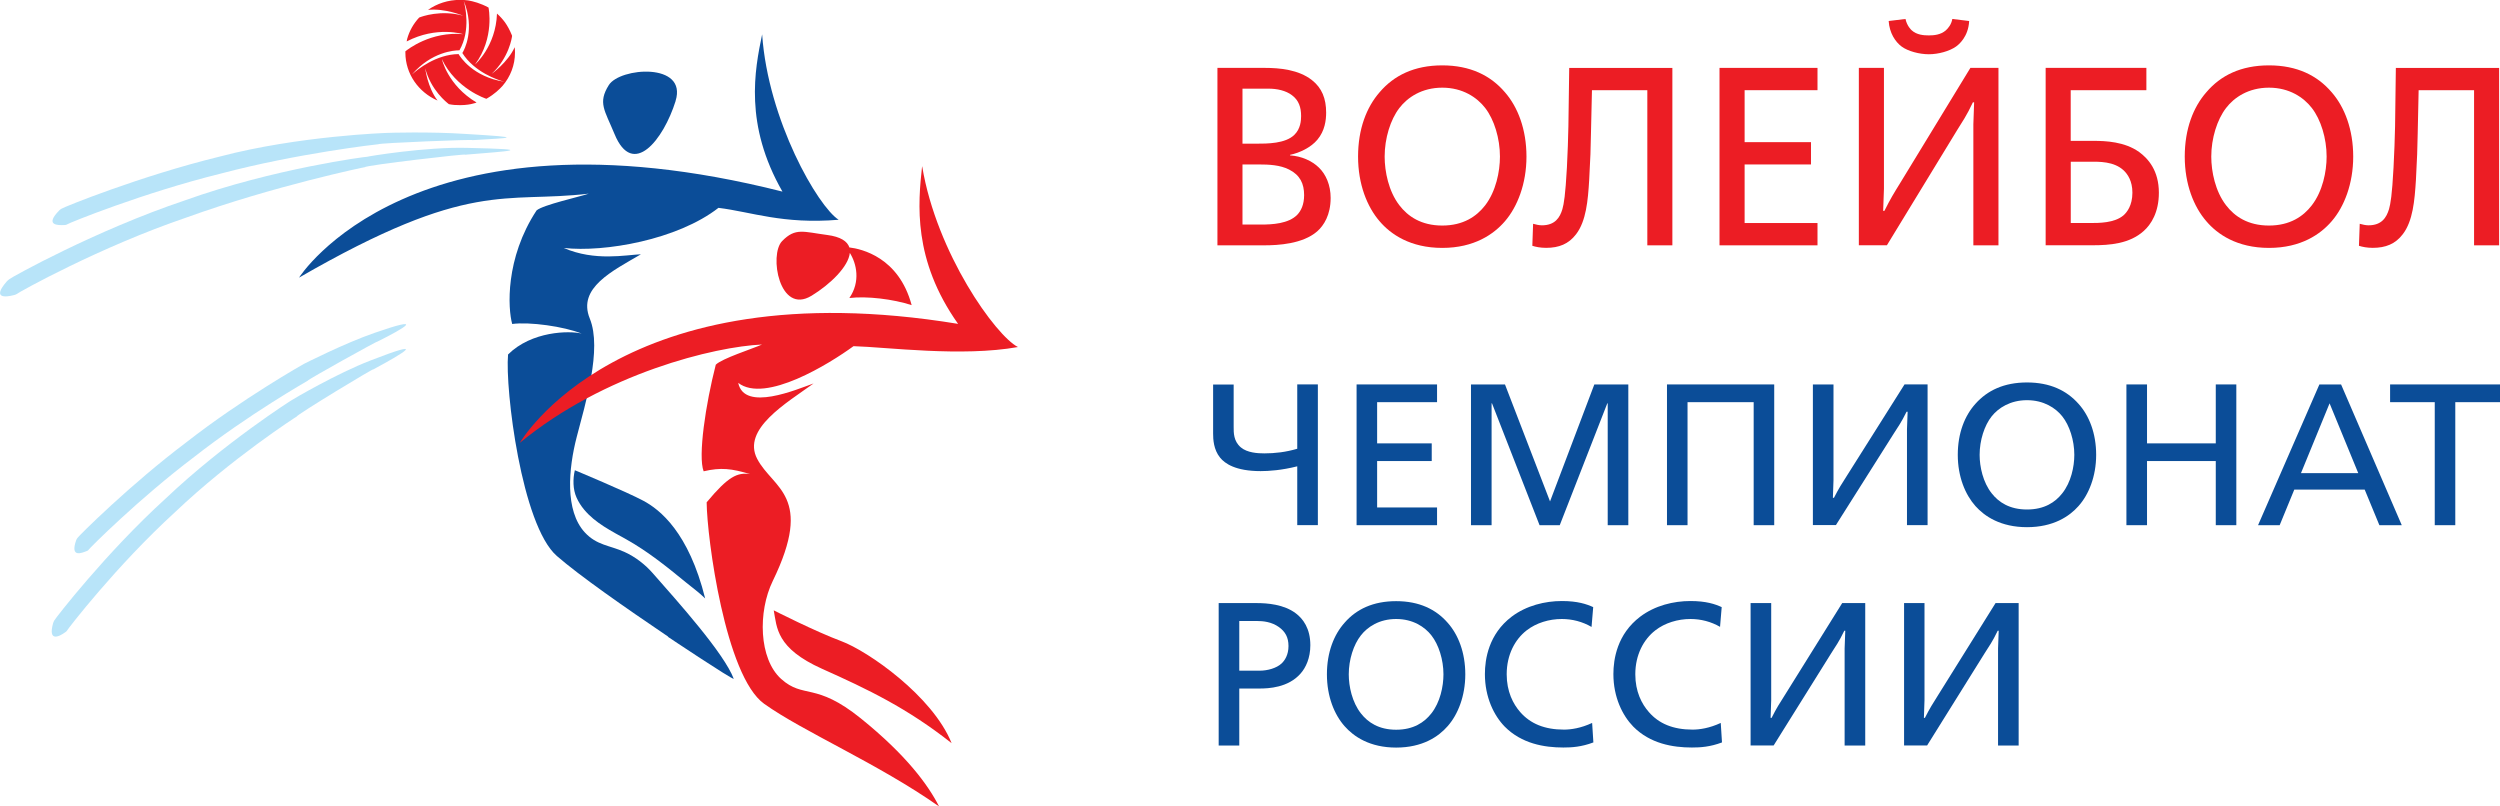 <svg width="310" height="100" viewBox="0 0 310 100" fill="none" xmlns="http://www.w3.org/2000/svg">
<path d="M8.282 27.845C8.187 27.881 8.158 27.903 8.018 27.903C7.174 27.946 5.507 27.975 7.335 26.103C7.365 26.067 7.526 25.929 7.629 25.878C7.879 25.689 17.424 21.814 27.233 19.419C37.014 16.836 48.049 16.473 48.049 16.48C48.049 16.473 53.285 16.306 57.793 16.611C65.444 17.068 63.263 17.097 58.564 17.38C59.041 17.25 46.882 17.736 46.897 17.888C46.904 17.874 36.874 19.006 27.351 21.531C17.791 23.897 8.495 27.663 8.29 27.837" fill="#B8E4F9"/>
<path d="M2.041 36.473C1.938 36.531 1.902 36.553 1.74 36.589C0.698 36.865 -1.043 37.061 0.844 34.891C0.881 34.855 1.05 34.688 1.145 34.623C1.402 34.39 11.851 28.563 22.945 24.84C33.966 20.893 45.531 19.398 45.523 19.441C45.523 19.405 52.8 18.186 58.013 18.338C66.839 18.534 63.072 18.737 57.661 19.187C58.211 18.984 45.237 20.508 45.266 20.726C45.274 20.704 33.915 23.077 23.195 26.945C12.416 30.602 2.276 36.255 2.049 36.473" fill="#B8E4F9"/>
<path d="M10.984 68.178C10.933 68.244 10.904 68.266 10.793 68.316C10.133 68.57 8.672 69.216 9.442 66.996C9.457 66.959 9.538 66.785 9.597 66.713C9.744 66.473 16.087 60.131 23.129 54.826C30.082 49.398 37.682 45.123 37.682 45.123C37.682 45.123 42.733 42.554 46.441 41.277C52.734 39.093 50.392 40.581 46.728 42.395C47.065 42.126 38.1 47.09 38.159 47.206C38.174 47.206 30.831 51.371 24.076 56.662C17.24 61.829 11.087 67.983 10.984 68.171" fill="#B8E4F9"/>
<path d="M8.29 78.222C8.224 78.302 8.202 78.331 8.084 78.403C7.328 78.955 5.925 79.644 6.586 77.271C6.601 77.228 6.674 77.025 6.726 76.945C6.858 76.684 13.114 68.57 20.544 61.814C27.857 54.884 36.243 49.55 36.243 49.579C36.228 49.565 41.786 46.292 45.957 44.695C52.998 41.959 50.347 43.628 46.265 45.82C46.617 45.464 36.691 51.488 36.786 51.655C36.786 51.64 28.716 56.829 21.653 63.556C14.45 70.138 8.4 77.99 8.29 78.222Z" fill="#B8E4F9"/>
<path d="M63.821 5.856C62.969 7.736 60.965 9.158 60.965 9.158C63.138 7.134 63.483 4.615 63.498 4.456C63.491 4.427 63.483 4.405 63.476 4.376C63.212 3.716 62.91 3.186 62.624 2.779C62.33 2.38 62 2.017 61.626 1.684C61.486 5.762 58.901 7.997 58.901 7.997C61.376 4.666 60.576 0.936 60.576 0.936C59.577 0.392 58.659 0.16 58.079 0.058C57.749 0.007 57.404 -0.015 57.051 -0.015C55.561 -0.015 54.188 0.443 53.072 1.226C55.179 1.001 57.44 1.952 57.44 1.952C54.665 1.183 52.315 2.039 51.977 2.177C51.28 2.925 50.759 3.832 50.487 4.833C50.443 5.029 50.428 5.138 50.428 5.138C54.173 3.193 57.433 4.238 57.433 4.238C53.417 3.868 50.546 6.132 50.267 6.364C50.267 6.415 50.267 6.466 50.267 6.517C50.267 9.165 51.904 11.444 54.254 12.467C52.998 10.82 52.727 8.462 52.727 8.462C53.431 11.19 55.414 12.729 55.663 12.917C55.876 12.961 56.089 12.99 56.31 13.012C56.346 13.012 56.383 13.012 56.42 13.019C56.442 13.019 56.464 13.019 56.486 13.019C58.123 13.135 59.092 12.714 59.092 12.714C55.487 10.559 54.79 7.322 54.79 7.322C56.537 11.023 60.267 12.242 60.311 12.25C60.333 12.242 60.341 12.228 60.363 12.221C61.303 11.684 61.949 11.059 62.323 10.639C63.285 9.514 63.858 8.077 63.858 6.509C63.858 6.277 63.843 6.059 63.821 5.835M56.853 6.705C54.078 6.749 51.757 8.614 51.126 9.202V9.187C53.527 6.43 56.339 6.241 56.89 6.241C56.919 6.241 56.948 6.241 56.97 6.241C58.417 3.737 57.661 0.653 57.492 0.065C58.946 3.65 57.565 6.219 57.33 6.575C58.799 8.919 61.684 9.92 62.543 10.138C58.645 9.536 57.059 7.054 56.853 6.691" fill="#EC1D24"/>
<path d="M83.77 12.518C85.276 7.692 76.847 8.36 75.488 10.559C74.115 12.758 74.974 13.65 76.2 16.618C78.469 22.148 82.265 17.351 83.778 12.518" fill="#0B4D98"/>
<path d="M89.109 25.776C93.154 26.27 97.068 27.83 103.992 27.25C101.437 25.624 95.247 14.964 94.505 4.26C93.58 8.694 92.266 15.457 97.024 23.759C51.104 12.148 37.08 34.427 37.08 34.427C58.329 22.155 62.521 25.254 73.006 24.013C71.795 24.427 67.353 25.399 66.538 26.088C62.617 32.039 62.977 38.287 63.513 40.174C65.671 39.884 69.923 40.479 72.125 41.364C70.591 40.987 65.928 41.052 62.999 43.955C62.617 48.258 64.673 65.131 69.049 68.941C71.883 71.408 77.419 75.269 82.816 78.919L82.875 78.999C82.875 78.999 90.628 84.18 90.988 84.18C89.791 81.001 84.072 74.637 80.966 71.103C79.996 69.993 78.8 69.064 77.449 68.447C75.576 67.605 73.998 67.627 72.514 66.016C70.033 63.324 70.481 58.15 71.523 54.144C72.558 50.138 74.688 43.295 73.131 39.492C71.582 35.689 75.965 33.592 79.475 31.531C77.625 31.604 73.77 32.431 69.908 30.747C74.93 31.314 84.005 29.739 89.094 25.769" fill="#0B4D98"/>
<path d="M114.337 20.639C113.838 25.225 113.162 32.199 118.802 40.16C76.905 33.273 64.452 54.92 64.452 54.92C74.938 46.27 88.675 42.975 94.49 42.721C93.308 43.251 89.512 44.456 88.756 45.225C87.501 50.109 86.531 56.582 87.251 58.44C89.409 57.939 90.702 58.099 93.022 58.788C91.421 58.556 90.313 59.064 87.625 62.286C87.662 66.684 89.945 83.832 94.755 87.271C99.564 90.711 108.889 94.688 116.445 100C115.086 97.322 112.369 93.621 106.738 89.078C101.106 84.535 99.66 86.691 96.87 84.195C94.087 81.698 93.969 75.849 95.82 72.046C100.981 61.451 95.841 60.617 93.896 56.908C91.95 53.208 97.538 49.971 100.886 47.547C98.815 48.273 92.295 51.11 91.539 47.475C94.872 50.065 102.898 45.072 105.835 42.925C109.968 43.041 119.257 44.282 126.225 43.033C123.471 41.633 116.144 31.415 114.352 20.639M95.944 75.682C96.341 77.83 96.245 80.377 101.936 82.932C107.634 85.479 112.509 87.816 118.001 92.155C115.644 86.299 107.612 80.726 104.329 79.507C101.055 78.287 95.944 75.682 95.944 75.682ZM100.614 36.684C103.015 35.218 105.218 33.026 105.379 31.357C106.209 32.678 106.73 34.906 105.321 36.952C107.509 36.698 110.717 37.083 113.045 37.837C111.459 31.901 106.833 30.863 105.321 30.682C105.078 29.927 104.241 29.354 102.567 29.136C99.63 28.752 98.639 28.2 96.987 29.891C95.328 31.582 96.649 39.093 100.622 36.676" fill="#EC1D24"/>
<path d="M71.281 58.309C71.281 58.309 77.676 60.972 79.754 62.083C81.832 63.186 85.4 66.009 87.442 74.209C86.715 73.491 85.856 72.874 85.078 72.235C82.721 70.305 80.371 68.403 77.698 66.901C75.833 65.856 73.814 64.862 72.426 63.186C72.052 62.736 71.736 62.242 71.494 61.705C71.031 60.682 71.024 59.39 71.281 58.309Z" fill="#0B4D98"/>
<path d="M150.954 8.418H156.828C158.693 8.418 161.021 8.636 162.673 9.927C163.914 10.9 164.442 12.221 164.442 13.955C164.442 14.891 164.288 16.219 163.356 17.322C162.548 18.295 161.146 18.955 159.964 19.202V19.267C161.395 19.361 162.702 19.956 163.539 20.776C164.413 21.618 165 22.946 165 24.543C165 26.647 164.156 27.968 163.326 28.694C161.52 30.261 158.48 30.421 156.74 30.421H150.962V8.418H150.954ZM154.068 17.816H155.778C157.144 17.816 159.383 17.816 160.5 16.72C161.278 15.965 161.337 14.927 161.337 14.39C161.337 13.324 161.058 12.446 160.213 11.814C159.442 11.219 158.319 10.994 157.328 10.994H154.068V17.816ZM154.068 27.845H156.395C157.731 27.845 159.787 27.75 160.874 26.618C161.315 26.147 161.711 25.392 161.711 24.195C161.711 22.779 161.212 21.713 159.846 21.023C158.73 20.457 157.364 20.392 156.087 20.392H154.068V27.837V27.845Z" fill="#EC1D24"/>
<path d="M186.609 11.437C188.225 13.287 189.282 16.059 189.282 19.419C189.282 22.779 188.159 25.646 186.609 27.438C185.236 29.035 182.813 30.74 178.841 30.74C174.869 30.74 172.438 29.042 171.073 27.438C169.523 25.646 168.4 22.852 168.4 19.419C168.4 15.987 169.457 13.287 171.073 11.437C172.842 9.361 175.361 8.106 178.841 8.106C182.321 8.106 184.84 9.369 186.609 11.437ZM173.525 13.389C172.409 14.833 171.697 17.155 171.697 19.419C171.697 21.277 172.189 23.73 173.525 25.457C174.582 26.836 176.235 27.968 178.841 27.968C181.448 27.968 183.1 26.836 184.164 25.457C185.493 23.73 185.993 21.277 185.993 19.419C185.993 17.155 185.28 14.833 184.164 13.389C183.166 12.097 181.389 10.871 178.841 10.871C176.293 10.871 174.524 12.09 173.525 13.389Z" fill="#EC1D24"/>
<path d="M207.374 8.418V30.421H204.268V11.183H197.403L197.278 16.589C197.249 18.476 197.212 19.572 197.058 22.337C196.904 24.884 196.683 27.402 195.442 29.035C194.51 30.261 193.306 30.733 191.72 30.733C191 30.733 190.413 30.61 190.009 30.479L190.104 27.75C190.442 27.845 190.853 27.939 191.191 27.939C192.836 27.939 193.431 26.967 193.739 25.929C193.923 25.268 194.106 24.231 194.297 20.776C194.363 19.644 194.481 16.437 194.481 15.653L194.583 8.425H207.381L207.374 8.418Z" fill="#EC1D24"/>
<path d="M213.219 8.418H225.37V11.183H216.332V17.627H224.563V20.392H216.332V27.656H225.37V30.421H213.219V8.418Z" fill="#EC1D24"/>
<path d="M230.503 8.418H233.609V23.411L233.513 26.147H233.667C234.416 24.637 234.85 23.948 235.628 22.685L244.329 8.418H247.809V30.421H244.696V15.428L244.791 12.692H244.637C243.829 14.419 243.33 15.08 242.677 16.147L233.976 30.414H230.496V8.418H230.503ZM244.175 2.605C244.079 4.557 242.897 5.53 242.53 5.784C241.722 6.35 240.356 6.727 239.174 6.727C237.992 6.727 236.597 6.35 235.819 5.784C235.011 5.189 234.292 4.086 234.196 2.605L236.281 2.351C236.465 3.229 236.994 3.708 237.06 3.766C237.684 4.332 238.55 4.39 239.174 4.39C239.798 4.39 240.636 4.325 241.282 3.766C241.59 3.483 241.964 3.041 242.089 2.351L244.175 2.605Z" fill="#EC1D24"/>
<path d="M253.661 8.418H266.151V11.183H256.767V17.467H259.594C261.092 17.467 263.449 17.562 265.248 18.846C266.371 19.666 267.7 21.147 267.7 23.904C267.7 26.321 266.738 27.83 265.813 28.65C264.065 30.218 261.65 30.414 259.44 30.414H253.661V8.418ZM256.774 27.656H259.102C260.313 27.656 262.178 27.656 263.302 26.713C263.735 26.335 264.418 25.486 264.418 23.89C264.418 22.446 263.83 21.596 263.331 21.125C262.112 19.993 260.284 20.051 259.168 20.051H256.774V27.656Z" fill="#EC1D24"/>
<path d="M289.125 11.437C290.741 13.287 291.798 16.059 291.798 19.419C291.798 22.779 290.682 25.646 289.125 27.438C287.752 29.035 285.329 30.74 281.357 30.74C277.385 30.74 274.954 29.042 273.589 27.438C272.032 25.646 270.909 22.852 270.909 19.419C270.909 15.987 271.966 13.287 273.589 11.437C275.351 9.361 277.869 8.106 281.357 8.106C284.845 8.106 287.356 9.369 289.125 11.437ZM276.034 13.389C274.918 14.833 274.198 17.155 274.198 19.419C274.198 21.277 274.697 23.73 276.034 25.457C277.091 26.836 278.743 27.968 281.35 27.968C283.956 27.968 285.608 26.836 286.666 25.457C288.002 23.73 288.501 21.277 288.501 19.419C288.501 17.155 287.789 14.833 286.666 13.389C285.667 12.097 283.897 10.871 281.35 10.871C278.802 10.871 277.025 12.09 276.034 13.389Z" fill="#EC1D24"/>
<path d="M309.89 8.418V30.421H306.784V11.183H299.911L299.794 16.589C299.757 18.476 299.728 19.572 299.574 22.337C299.412 24.884 299.199 27.402 297.951 29.035C297.026 30.261 295.807 30.733 294.221 30.733C293.501 30.733 292.921 30.61 292.51 30.479L292.606 27.75C292.951 27.845 293.347 27.939 293.692 27.939C295.337 27.939 295.924 26.967 296.24 25.929C296.424 25.268 296.615 24.231 296.798 20.776C296.864 19.644 296.989 16.437 296.989 15.653L297.085 8.425H309.883L309.89 8.418Z" fill="#EC1D24"/>
<path d="M160.859 57.823C158.921 58.316 157.313 58.418 156.322 58.418C153.201 58.418 151.879 57.475 151.292 56.749C150.477 55.747 150.426 54.456 150.426 53.759V47.678H152.974V52.91C152.974 53.657 152.951 54.703 153.869 55.479C154.662 56.147 155.962 56.219 156.777 56.219C158.084 56.219 159.435 56.067 160.859 55.646V47.663H163.415V65.116H160.859V57.816V57.823Z" fill="#0B4D98"/>
<path d="M168.216 47.67H178.195V49.869H170.764V54.978H177.534V57.17H170.764V62.925H178.195V65.123H168.216V47.67Z" fill="#0B4D98"/>
<path d="M182.402 47.67H186.617L192.204 62.177L197.697 47.67H201.911V65.123H199.356V50.014H199.305L193.409 65.123H190.905L185.009 50.014H184.957V65.123H182.402V47.67Z" fill="#0B4D98"/>
<path d="M206.706 47.67H220.003V65.123H217.455V49.869H209.254V65.123H206.706V47.67Z" fill="#0B4D98"/>
<path d="M224.805 47.67H227.353V59.557L227.279 61.727H227.412C228.028 60.53 228.381 59.978 229.02 58.984L236.164 47.663H239.02V65.116H236.465V53.222L236.546 51.052H236.414C235.745 52.424 235.342 52.946 234.806 53.795L227.654 65.109H224.798V47.656L224.805 47.67Z" fill="#0B4D98"/>
<path d="M257.729 50.065C259.058 51.531 259.924 53.73 259.924 56.401C259.924 59.071 259.006 61.335 257.729 62.758C256.605 64.028 254.616 65.37 251.348 65.37C248.081 65.37 246.084 64.02 244.96 62.758C243.69 61.335 242.765 59.115 242.765 56.401C242.765 53.687 243.631 51.538 244.96 50.065C246.421 48.425 248.485 47.424 251.348 47.424C254.212 47.424 256.268 48.425 257.729 50.065ZM246.979 51.611C246.062 52.758 245.474 54.601 245.474 56.401C245.474 57.874 245.885 59.811 246.979 61.183C247.846 62.286 249.197 63.178 251.348 63.178C253.5 63.178 254.843 62.286 255.71 61.183C256.811 59.811 257.215 57.867 257.215 56.401C257.215 54.608 256.627 52.758 255.71 51.611C254.895 50.595 253.433 49.623 251.348 49.623C249.263 49.623 247.794 50.595 246.979 51.611Z" fill="#0B4D98"/>
<path d="M263.676 47.67H266.231V54.978H274.756V47.67H277.304V65.123H274.756V57.17H266.231V65.123H263.676V47.67Z" fill="#0B4D98"/>
<path d="M287.613 47.67H290.293L297.819 65.123H295.043L293.222 60.711H284.492L282.679 65.123H279.999L287.605 47.67H287.613ZM288.868 50.014L285.322 58.665H292.422L288.868 50.014Z" fill="#0B4D98"/>
<path d="M301.909 49.869H296.372V47.67H310V49.869H304.456V65.123H301.909V49.869Z" fill="#0B4D98"/>
<path d="M151.123 74.782H155.793C157.151 74.782 159.215 74.935 160.698 76.067C161.564 76.727 162.482 77.91 162.482 80.007C162.482 81.589 161.924 82.787 161.278 83.512C159.743 85.276 157.291 85.377 156.175 85.377H153.671V92.446H151.116V74.782H151.123ZM153.678 83.164H156.204C157.173 83.164 158.275 82.859 158.906 82.279C159.317 81.901 159.773 81.197 159.773 80.109C159.773 79.02 159.361 78.316 158.598 77.765C157.68 77.105 156.63 77.003 155.837 77.003H153.671V83.164H153.678Z" fill="#0B4D98"/>
<path d="M179.502 77.213C180.831 78.701 181.697 80.922 181.697 83.621C181.697 86.321 180.779 88.614 179.502 90.051C178.379 91.343 176.389 92.7 173.121 92.7C169.854 92.7 167.864 91.335 166.733 90.051C165.456 88.614 164.538 86.364 164.538 83.621C164.538 80.878 165.404 78.701 166.733 77.213C168.187 75.544 170.265 74.543 173.121 74.543C175.978 74.543 178.048 75.552 179.502 77.213ZM168.76 78.774C167.835 79.935 167.247 81.8 167.247 83.621C167.247 85.109 167.658 87.075 168.76 88.469C169.626 89.579 170.977 90.486 173.121 90.486C175.265 90.486 176.616 89.579 177.483 88.469C178.584 87.083 178.988 85.109 178.988 83.621C178.988 81.8 178.401 79.935 177.483 78.774C176.668 77.736 175.214 76.756 173.121 76.756C171.029 76.756 169.575 77.736 168.76 78.774Z" fill="#0B4D98"/>
<path d="M197.344 77.736C196.221 77.083 194.951 76.756 193.666 76.756C192.087 76.756 190.508 77.235 189.304 78.164C187.872 79.274 186.83 81.168 186.83 83.614C186.83 85.755 187.623 87.293 188.511 88.302C189.745 89.717 191.5 90.472 193.93 90.472C194.796 90.472 196.023 90.297 197.425 89.644L197.579 92.061C196.096 92.62 194.899 92.692 193.856 92.692C191.478 92.692 188.673 92.213 186.58 90.094C185.251 88.73 184.128 86.459 184.128 83.585C184.128 81.742 184.59 78.636 187.446 76.466C189.289 75.08 191.588 74.528 193.673 74.528C195.611 74.528 196.735 74.906 197.557 75.283L197.352 77.736H197.344Z" fill="#0B4D98"/>
<path d="M213.299 77.736C212.176 77.083 210.898 76.756 209.628 76.756C208.042 76.756 206.456 77.235 205.259 78.164C203.828 79.274 202.778 81.168 202.778 83.614C202.778 85.755 203.571 87.293 204.466 88.302C205.693 89.717 207.447 90.472 209.878 90.472C210.744 90.472 211.97 90.297 213.373 89.644L213.527 92.061C212.044 92.62 210.847 92.692 209.797 92.692C207.425 92.692 204.613 92.213 202.521 90.094C201.192 88.73 200.061 86.459 200.061 83.585C200.061 81.742 200.523 78.636 203.387 76.466C205.23 75.08 207.514 74.528 209.614 74.528C211.552 74.528 212.675 74.906 213.49 75.283L213.285 77.736H213.299Z" fill="#0B4D98"/>
<path d="M217.073 74.782H219.629V86.822L219.555 89.013H219.68C220.289 87.801 220.649 87.242 221.288 86.241L228.432 74.782H231.289V92.446H228.733V80.406L228.814 78.215H228.689C228.028 79.601 227.617 80.131 227.081 80.987L219.93 92.438H217.073V74.775V74.782Z" fill="#0B4D98"/>
<path d="M236.091 74.782H238.638V86.822L238.565 89.013H238.69C239.307 87.801 239.666 87.242 240.298 86.241L247.449 74.782H250.313V92.446H247.758V80.406L247.839 78.215H247.714C247.053 79.601 246.642 80.131 246.106 80.987L238.961 92.438H236.105V74.775L236.091 74.782Z" fill="#0B4D98"/>
</svg>

